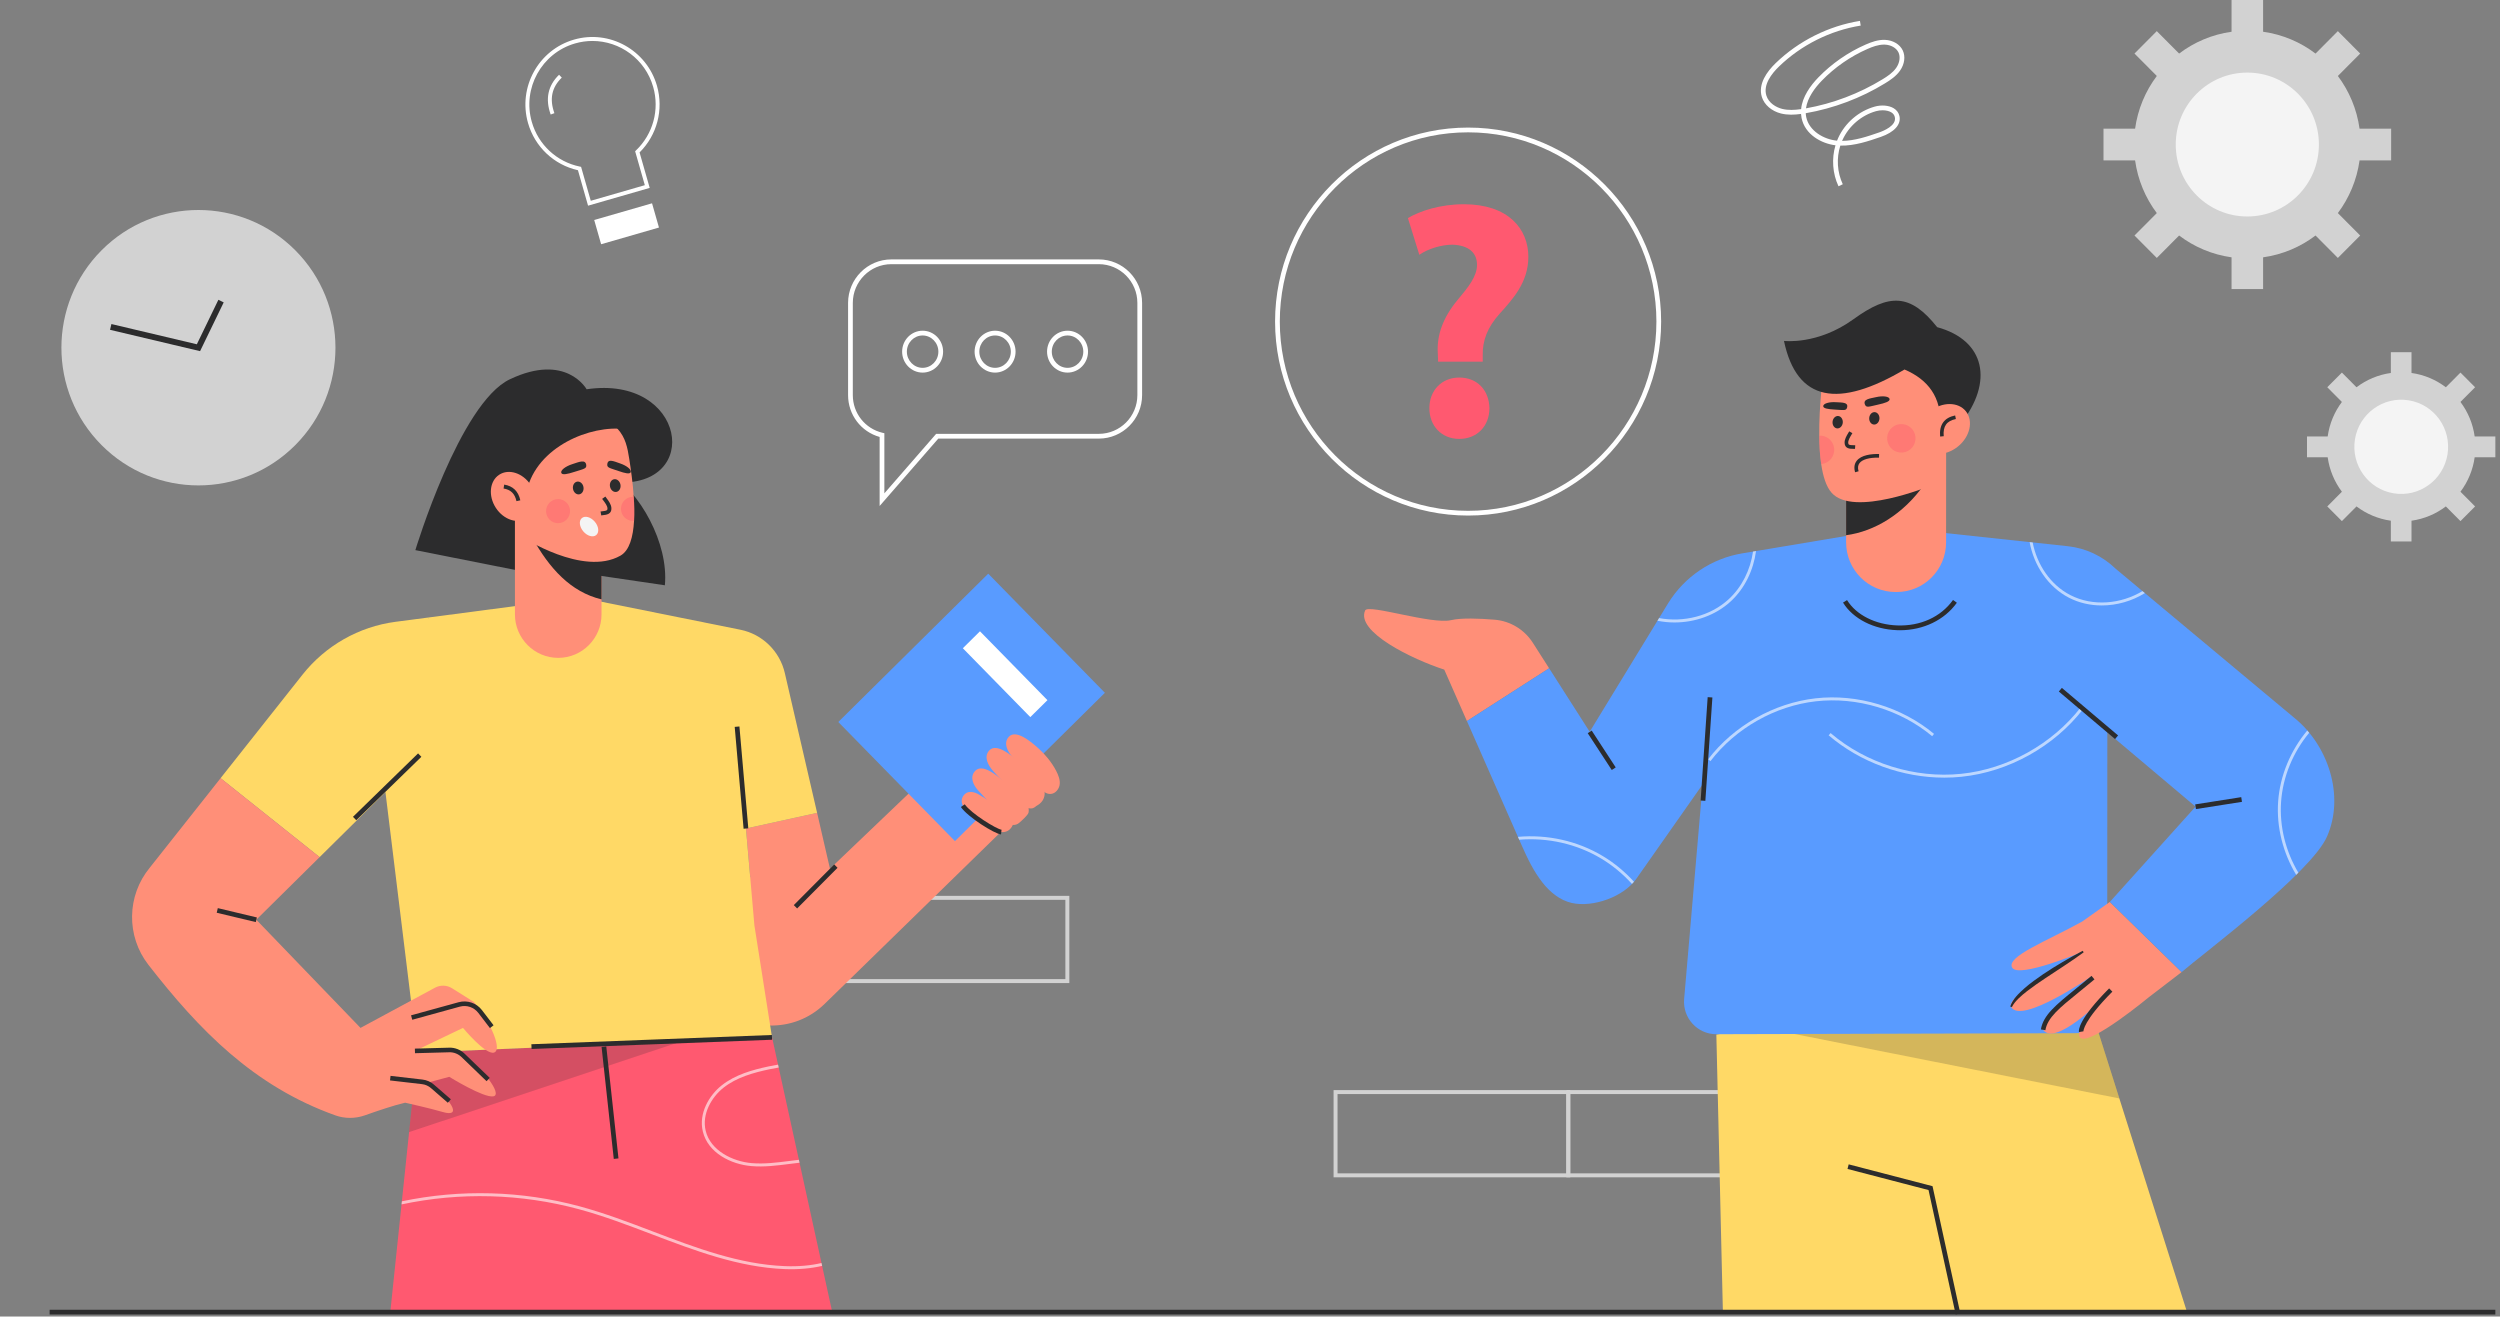 <svg width="169" height="89" viewBox="0 0 169 89" fill="none" xmlns="http://www.w3.org/2000/svg">
<rect x="0" y="0" width="169" height="89" fill="#808080" stroke="none"/>
<path d="M106.15 79.587H90.15V73.691H106.15V79.587ZM90.417 79.319H105.884V73.959H90.417V79.319Z" fill="#D2D2D2"/>
<path d="M121.883 79.587H105.883V73.691H121.883V79.587ZM106.149 79.319H121.616V73.959H106.149V79.319Z" fill="#D2D2D2"/>
<path d="M72.287 66.456H56.287V60.56H72.287V66.456ZM56.554 66.188H72.02V60.828H56.554V66.188Z" fill="#D2D2D2"/>
<path d="M19.964 30.087C23.581 26.452 23.581 20.558 19.964 16.922C16.346 13.287 10.482 13.287 6.864 16.922C3.247 20.558 3.247 26.452 6.864 30.087C10.482 33.723 16.346 33.723 19.964 30.087Z" fill="#D2D2D2"/>
<path d="M13.525 23.738L7.439 22.296L7.531 21.905L13.306 23.273L14.763 20.266L15.122 20.442L13.525 23.738Z" fill="#2C2C2D"/>
<path d="M44.078 13.743L40.168 14.871L40.636 16.51L44.546 15.382L44.078 13.743Z" fill="white"/>
<path d="M39.753 13.904L39.069 11.507C37.443 11.143 36.154 9.927 35.694 8.317C35.004 5.901 36.398 3.372 38.801 2.678C41.205 1.984 43.721 3.386 44.411 5.801C44.872 7.412 44.421 9.13 43.235 10.305L43.92 12.702L39.753 13.904ZM40.051 2.769C39.662 2.769 39.267 2.823 38.875 2.936C36.613 3.589 35.301 5.969 35.95 8.242C36.39 9.783 37.636 10.94 39.201 11.262L39.281 11.278L39.936 13.573L43.59 12.518L42.935 10.224L42.993 10.168C44.15 9.061 44.596 7.416 44.155 5.875C43.618 3.996 41.906 2.769 40.051 2.769Z" fill="white"/>
<path d="M37.226 7.742C36.848 6.689 37.038 5.785 37.792 5.054L37.977 5.247C37.297 5.907 37.133 6.693 37.477 7.651L37.226 7.742Z" fill="white"/>
<path d="M59.463 34.205V29.538C58.201 29.183 57.33 28.038 57.33 26.71V20.477C57.33 18.855 58.643 17.536 60.256 17.536H74.28C75.893 17.536 77.206 18.855 77.206 20.477V26.71C77.206 28.331 75.893 29.65 74.28 29.65H63.429L59.463 34.205ZM60.256 17.858C58.819 17.858 57.65 19.033 57.65 20.477V26.71C57.65 27.931 58.477 28.978 59.66 29.257L59.783 29.286V33.349L63.284 29.328H74.28C75.717 29.328 76.886 28.154 76.886 26.71V20.477C76.886 19.033 75.717 17.858 74.28 17.858H60.256Z" fill="white"/>
<path d="M62.369 25.188C61.605 25.188 60.984 24.552 60.984 23.772C60.984 22.991 61.605 22.356 62.369 22.356C63.133 22.356 63.754 22.991 63.754 23.772C63.754 24.552 63.133 25.188 62.369 25.188ZM62.369 22.678C61.782 22.678 61.304 23.169 61.304 23.772C61.304 24.375 61.782 24.866 62.369 24.866C62.956 24.866 63.434 24.375 63.434 23.772C63.434 23.169 62.956 22.678 62.369 22.678Z" fill="white"/>
<path d="M67.267 25.188C66.504 25.188 65.883 24.552 65.883 23.772C65.883 22.991 66.504 22.356 67.267 22.356C68.031 22.356 68.652 22.991 68.652 23.772C68.652 24.552 68.031 25.188 67.267 25.188ZM67.267 22.678C66.68 22.678 66.203 23.169 66.203 23.772C66.203 24.375 66.68 24.866 67.267 24.866C67.855 24.866 68.332 24.375 68.332 23.772C68.332 23.169 67.855 22.678 67.267 22.678Z" fill="white"/>
<path d="M72.166 25.188C71.402 25.188 70.781 24.552 70.781 23.772C70.781 22.991 71.402 22.356 72.166 22.356C72.929 22.356 73.551 22.991 73.551 23.772C73.551 24.552 72.929 25.188 72.166 25.188ZM72.166 22.678C71.579 22.678 71.101 23.169 71.101 23.772C71.101 24.375 71.579 24.866 72.166 24.866C72.753 24.866 73.231 24.375 73.231 23.772C73.231 23.169 72.753 22.678 72.166 22.678Z" fill="white"/>
<path d="M56.106 58.725L63.382 51.775L67.768 56.131L55.742 67.866C53.661 69.896 50.322 69.796 48.365 67.645L50.223 59.347L56.106 58.725Z" fill="#FF8F78"/>
<path d="M56.106 58.725L50.998 62.553L50.428 56.006L55.236 54.948L56.106 58.725Z" fill="#FF8F78"/>
<path d="M74.691 46.833L66.805 38.78L56.668 48.807L64.555 56.86L74.691 46.833Z" fill="#599BFF"/>
<path d="M70.807 47.331L66.246 42.675L65.088 43.821L69.649 48.477L70.807 47.331Z" fill="white"/>
<path d="M71.354 53.538C71.141 53.712 70.861 53.712 70.634 53.561C70.477 53.457 70.359 53.304 70.242 53.156C69.687 52.456 69.049 51.849 68.452 51.189C68.124 50.826 67.8 50.238 68.196 49.807C68.68 49.281 69.698 50.155 70.057 50.465C70.581 50.918 71.076 51.488 71.395 52.106C71.545 52.396 71.693 52.752 71.626 53.086C71.59 53.264 71.49 53.428 71.354 53.538Z" fill="#FF8F78"/>
<path d="M70.051 54.487C70.042 54.491 70.037 54.5 70.03 54.506C69.423 55.057 68.797 53.932 68.463 53.569C68.018 53.084 67.571 52.599 67.129 52.111C66.801 51.748 66.478 51.159 66.875 50.728C67.361 50.2 68.379 51.074 68.738 51.384C69.262 51.836 70.143 52.392 70.462 53.011C70.646 53.367 70.818 54.083 70.051 54.487Z" fill="#FF8F78"/>
<path d="M68.891 55.629C68.678 55.802 68.406 55.811 68.189 55.671C68.039 55.575 67.928 55.431 67.818 55.291C67.297 54.631 66.692 54.063 66.129 53.443C65.819 53.102 65.52 52.543 65.918 52.116C66.403 51.594 67.37 52.41 67.712 52.699C68.21 53.122 68.969 53.227 69.263 53.815C69.401 54.09 69.604 54.607 69.529 54.932C69.49 55.105 69.026 55.518 68.891 55.629Z" fill="#FF8F78"/>
<path d="M68.449 55.8C68.555 55.563 68.517 55.308 68.368 55.139C68.264 55.021 68.117 54.971 67.996 54.881C67.227 54.306 66.81 54.115 66.212 53.734C65.882 53.524 65.377 53.374 65.095 53.841C64.749 54.411 65.573 55.123 65.865 55.374C66.292 55.741 66.806 56.051 67.334 56.19C67.581 56.255 67.88 56.303 68.132 56.16C68.266 56.083 68.381 55.952 68.449 55.8Z" fill="#FF8F78"/>
<path d="M56.392 58.436L53.66 61.185L53.886 61.412L56.618 58.663L56.392 58.436Z" fill="#2C2C2D"/>
<path d="M67.668 56.409C67.206 56.355 65.43 55.237 64.955 54.555L65.217 54.371C65.655 54.999 67.369 56.05 67.705 56.09L67.668 56.409Z" fill="#2C2C2D"/>
<path d="M56.26 88.7H26.383L27.655 76.53L28.215 71.162L46.097 70.385L52.191 70.119L56.26 88.7Z" fill="#FF5970"/>
<g opacity="0.6">
<path d="M55.533 85.379C54.799 85.552 53.976 85.626 53.058 85.59C49.971 85.469 47.008 84.342 44.143 83.251C42.528 82.636 40.859 82 39.175 81.546C35.261 80.49 31.129 80.377 27.166 81.209L27.145 81.418C31.096 80.578 35.218 80.686 39.123 81.74C40.797 82.192 42.462 82.826 44.072 83.439C46.952 84.535 49.931 85.669 53.05 85.791C53.985 85.826 54.825 85.75 55.576 85.574L55.533 85.379Z" fill="white"/>
<path d="M50.795 78.828C51.66 78.903 52.532 78.79 53.376 78.682C53.598 78.654 53.823 78.626 54.049 78.6L54.006 78.403C53.786 78.428 53.567 78.455 53.351 78.483C52.517 78.59 51.656 78.7 50.812 78.627C49.543 78.519 48.03 77.789 47.705 76.443C47.431 75.308 48.109 74.164 48.903 73.534C49.794 72.827 50.923 72.516 52.01 72.284C52.22 72.24 52.43 72.205 52.64 72.165L52.597 71.968C52.387 72.008 52.178 72.043 51.969 72.087C50.858 72.324 49.703 72.644 48.779 73.377C47.935 74.046 47.216 75.269 47.511 76.49C47.861 77.941 49.412 78.71 50.795 78.828Z" fill="white"/>
</g>
<path opacity="0.2" d="M46.097 70.385L27.654 76.53L28.214 71.162L46.097 70.385Z" fill="#2C2C2D"/>
<path d="M40.984 70.737L40.666 70.772L41.491 78.343L41.809 78.308L40.984 70.737Z" fill="#2C2C2D"/>
<path d="M50.997 62.553L52.189 70.121L28.215 71.16L25.432 48.463L28.995 41.739L39.231 40.391L50.047 42.569C51.536 42.868 52.715 44.02 53.056 45.507L55.236 54.948L50.427 56.006L50.997 62.553Z" fill="#FFD966"/>
<path d="M49.985 49.109L49.666 49.137L50.267 56.023L50.585 55.995L49.985 49.109Z" fill="#2C2C2D"/>
<path d="M52.181 69.965L35.922 70.59L35.934 70.911L52.194 70.286L52.181 69.965Z" fill="#2C2C2D"/>
<path d="M26.769 52.838L28.995 41.739L26.738 42.034C24.258 42.361 22.004 43.643 20.447 45.61L14.91 52.606L21.605 57.943L26.769 52.838Z" fill="#FFD966"/>
<path d="M30.909 70.964L28.048 71.042L31.299 69.486C31.299 69.486 32.807 71.312 33.386 71.157C33.968 71.001 33.231 69.174 32.033 67.734L30.559 66.807C30.21 66.587 29.771 66.573 29.408 66.768L24.37 69.486L17.326 62.173L21.605 57.943L14.911 52.606L10.13 58.648C8.564 60.543 8.523 63.284 10.034 65.223C13.456 69.62 17.137 73.422 22.667 75.398C23.311 75.628 24.017 75.625 24.664 75.398C25.494 75.102 26.67 74.704 27.389 74.542C27.389 74.542 29.119 74.931 29.906 75.165C31.33 75.591 30.445 74.268 28.937 73.179L30.37 72.793C30.37 72.793 32.692 74.231 33.349 74.113C34.005 73.998 32.612 72.131 30.909 70.964Z" fill="#FF8F78"/>
<path d="M33.119 69.498L32.335 68.473C32.04 68.088 31.548 67.922 31.082 68.05L27.869 68.936L27.787 68.636L31 67.751C31.588 67.589 32.208 67.798 32.58 68.283L33.365 69.309L33.119 69.498Z" fill="#2C2C2D"/>
<path d="M30.274 74.546L29.135 73.557C28.963 73.407 28.753 73.314 28.527 73.288L26.365 73.037L26.401 72.728L28.563 72.979C28.851 73.013 29.119 73.131 29.337 73.322L30.477 74.311L30.274 74.546Z" fill="#2C2C2D"/>
<path d="M14.724 61.389L14.65 61.702L17.291 62.333L17.365 62.02L14.724 61.389Z" fill="#2C2C2D"/>
<path d="M32.891 73.089L31.196 71.455C30.976 71.243 30.672 71.123 30.37 71.134L28.053 71.197L28.045 70.886L30.362 70.823C30.748 70.807 31.131 70.961 31.41 71.23L33.105 72.865L32.891 73.089Z" fill="#2C2C2D"/>
<path d="M28.262 50.929L23.861 55.217L24.084 55.447L28.485 51.16L28.262 50.929Z" fill="#2C2C2D"/>
<path d="M41.623 32.607C47.526 32.982 46.364 25.325 39.655 26.314C39.655 26.314 38.281 23.826 34.466 25.64C31.08 27.249 28.078 37.189 28.078 37.189L35.324 38.627L41.623 32.607Z" fill="#2C2C2D"/>
<path d="M40.663 34.68V41.529C40.663 43.154 39.354 44.472 37.737 44.472C36.12 44.472 34.809 43.154 34.809 41.529V34.68H40.663Z" fill="#FF8F78"/>
<path d="M40.662 37.809V40.518C38.57 40.017 37.136 38.413 35.982 36.343L40.662 37.809Z" fill="#2C2C2D"/>
<path d="M41.186 31.976C43.227 33.218 45.214 36.705 44.945 39.565L39.633 38.782L41.186 31.976Z" fill="#2C2C2D"/>
<path d="M42.862 35.208C42.8 36.294 42.552 37.218 41.94 37.564C39.411 38.994 35.3 36.299 35.3 36.299L34.803 33.103L34.281 29.43L37.691 28.028C39.404 27.567 40.753 27.912 41.737 28.976C42.285 29.572 42.416 30.241 42.541 31.041C42.642 31.698 42.779 32.629 42.841 33.586C42.878 34.133 42.89 34.688 42.862 35.208Z" fill="#FF8F78"/>
<path d="M35.523 33.738C35.813 30.593 39.322 28.886 41.825 28.976C40.037 26.955 38.15 27.21 36.685 26.955L32.707 29.425L35.523 33.738Z" fill="#2C2C2D"/>
<path d="M35.654 35.023C36.304 34.595 36.403 33.591 35.875 32.782C35.347 31.973 34.392 31.665 33.742 32.094C33.092 32.523 32.993 33.526 33.521 34.335C34.049 35.144 35.004 35.452 35.654 35.023Z" fill="#FF8F78"/>
<path d="M34.913 33.878C34.804 33.373 34.527 33.102 34.041 33.024L34.083 32.759C34.675 32.854 35.042 33.211 35.174 33.821L34.913 33.878Z" fill="#2C2C2D"/>
<path d="M39.443 32.928C39.482 33.165 39.356 33.384 39.16 33.417C38.965 33.451 38.774 33.285 38.734 33.048C38.694 32.81 38.82 32.591 39.016 32.558C39.212 32.525 39.403 32.69 39.443 32.928Z" fill="#2C2C2D"/>
<path d="M41.942 32.755C41.988 32.991 41.867 33.214 41.672 33.252C41.478 33.291 41.282 33.13 41.236 32.894C41.19 32.658 41.311 32.435 41.506 32.397C41.7 32.358 41.895 32.519 41.942 32.755Z" fill="#2C2C2D"/>
<path d="M40.644 34.842L40.598 34.578C40.644 34.57 40.694 34.564 40.745 34.558C41.023 34.527 41.074 34.495 41.065 34.359C41.054 34.189 40.903 33.988 40.782 33.828C40.755 33.792 40.729 33.757 40.705 33.724L40.922 33.567C40.944 33.599 40.969 33.632 40.995 33.666C41.137 33.855 41.315 34.091 41.331 34.342C41.358 34.759 40.993 34.8 40.775 34.824C40.73 34.83 40.685 34.834 40.644 34.842Z" fill="#2C2C2D"/>
<path d="M40.203 35.263C40.474 35.577 40.522 35.982 40.31 36.166C40.099 36.35 39.707 36.244 39.436 35.929C39.166 35.614 39.118 35.21 39.329 35.026C39.541 34.842 39.932 34.948 40.203 35.263Z" fill="#F4F4F4"/>
<path d="M39.628 31.419C39.673 31.688 39.472 31.692 38.831 31.899C38.365 32.049 37.997 32.135 37.941 31.962C37.886 31.789 38.219 31.527 38.685 31.377C39.15 31.227 39.563 31.037 39.628 31.419Z" fill="#2C2C2D"/>
<path d="M41.054 31.363C41.014 31.624 41.203 31.63 41.806 31.838C42.243 31.99 42.589 32.078 42.639 31.911C42.688 31.743 42.374 31.485 41.936 31.334C41.498 31.183 41.11 30.993 41.054 31.363Z" fill="#2C2C2D"/>
<path opacity="0.4" d="M38.298 35.129C38.615 34.81 38.615 34.294 38.298 33.976C37.982 33.658 37.468 33.658 37.152 33.976C36.835 34.294 36.835 34.81 37.152 35.129C37.468 35.447 37.982 35.447 38.298 35.129Z" fill="#FF5970"/>
<path opacity="0.4" d="M42.864 35.208C42.838 35.213 42.815 35.213 42.79 35.213C42.342 35.213 41.977 34.848 41.977 34.398C41.977 33.948 42.342 33.583 42.79 33.583C42.808 33.583 42.824 33.583 42.843 33.586C42.88 34.133 42.891 34.688 42.864 35.208Z" fill="#FF5970"/>
<path d="M99.244 34.852C92.049 34.852 86.195 28.969 86.195 21.738C86.195 14.507 92.049 8.624 99.244 8.624C106.439 8.624 112.293 14.507 112.293 21.738C112.293 28.969 106.439 34.852 99.244 34.852ZM99.244 8.946C92.225 8.946 86.515 14.684 86.515 21.738C86.515 28.792 92.225 34.531 99.244 34.531C106.263 34.531 111.973 28.792 111.973 21.738C111.973 14.684 106.263 8.946 99.244 8.946Z" fill="white"/>
<path d="M97.216 24.45L97.194 23.858C97.126 22.695 97.51 21.51 98.531 20.279C99.257 19.413 99.846 18.684 99.846 17.909C99.846 17.111 99.325 16.587 98.191 16.541C97.443 16.541 96.535 16.815 95.946 17.225L95.174 14.741C95.992 14.262 97.353 13.807 98.961 13.807C101.956 13.807 103.316 15.47 103.316 17.361C103.316 19.094 102.25 20.233 101.39 21.191C100.549 22.126 100.21 23.015 100.232 24.04V24.45H97.216ZM96.625 27.596C96.625 26.387 97.465 25.522 98.645 25.522C99.87 25.522 100.664 26.387 100.686 27.596C100.686 28.781 99.87 29.67 98.645 29.67C97.443 29.67 96.625 28.781 96.625 27.596Z" fill="#FF5970"/>
<path d="M161.641 10.842V8.699H159.506C159.322 7.373 158.804 6.156 158.039 5.136L159.548 3.62L158.039 2.104L156.53 3.621C155.516 2.851 154.304 2.33 152.986 2.146V0H150.853V2.146C149.534 2.33 148.323 2.851 147.308 3.621L145.799 2.104L144.291 3.62L145.8 5.136C145.034 6.156 144.516 7.373 144.332 8.699H142.197V10.842H144.332C144.516 12.168 145.034 13.385 145.8 14.405L144.291 15.921L145.799 17.437L147.308 15.92C148.323 16.69 149.534 17.211 150.853 17.395V19.541H152.986V17.395C154.304 17.211 155.516 16.69 156.53 15.92L158.039 17.437L159.548 15.921L158.039 14.405C158.804 13.385 159.322 12.168 159.506 10.842H161.641Z" fill="#D2D2D2"/>
<path d="M151.919 14.634C154.592 14.634 156.758 12.456 156.758 9.77C156.758 7.084 154.592 4.907 151.919 4.907C149.247 4.907 147.08 7.084 147.08 9.77C147.08 12.456 149.247 14.634 151.919 14.634Z" fill="#F4F4F4"/>
<path d="M168.686 30.909V29.505H167.288C167.168 28.637 166.829 27.84 166.327 27.172L167.316 26.178L166.328 25.186L165.339 26.179C164.675 25.675 163.882 25.334 163.018 25.213V23.808H161.621V25.213C160.758 25.334 159.965 25.675 159.3 26.179L158.312 25.186L157.324 26.178L158.312 27.172C157.811 27.84 157.472 28.637 157.351 29.505H155.953V30.909H157.351C157.472 31.776 157.811 32.574 158.312 33.241L157.324 34.235L158.312 35.227L159.3 34.234C159.965 34.738 160.758 35.079 161.621 35.2V36.605H163.018V35.2C163.882 35.079 164.675 34.738 165.339 34.234L166.328 35.227L167.316 34.235L166.327 33.241C166.829 32.574 167.168 31.776 167.288 30.909H168.686Z" fill="#D2D2D2"/>
<path d="M165.452 30.715C165.732 28.979 164.559 27.343 162.831 27.061C161.103 26.779 159.476 27.959 159.195 29.695C158.915 31.431 160.088 33.067 161.816 33.349C163.543 33.631 165.171 32.452 165.452 30.715Z" fill="#F4F4F4"/>
<path d="M124.282 12.592C123.878 11.732 123.81 10.729 124.078 9.821C123.122 9.707 122.017 9.093 121.787 7.981C121.768 7.888 121.756 7.795 121.75 7.702C121.307 7.763 120.847 7.784 120.399 7.673C119.765 7.515 119.268 7.088 119.102 6.559C118.826 5.678 119.458 4.825 120.038 4.265C121.587 2.767 123.609 1.754 125.732 1.412L125.783 1.73C123.724 2.061 121.762 3.044 120.26 4.497C119.746 4.994 119.18 5.738 119.407 6.462C119.566 6.968 120.064 7.258 120.476 7.361C120.891 7.464 121.33 7.438 121.756 7.377C121.835 6.535 122.402 5.769 122.919 5.235C123.824 4.3 124.93 3.532 126.119 3.012C126.501 2.845 126.951 2.676 127.429 2.695C127.96 2.716 128.43 2.995 128.625 3.406C128.819 3.812 128.75 4.336 128.445 4.772C128.175 5.157 127.781 5.417 127.432 5.631C125.805 6.63 123.952 7.328 122.073 7.652C122.071 7.652 122.07 7.652 122.068 7.653C122.072 7.74 122.083 7.828 122.101 7.916C122.294 8.851 123.291 9.425 124.177 9.508C124.18 9.508 124.182 9.509 124.185 9.509C124.209 9.448 124.235 9.387 124.262 9.326C124.729 8.301 125.653 7.508 126.733 7.206C127.186 7.079 127.687 7.122 128.01 7.315C128.216 7.438 128.351 7.62 128.402 7.842C128.532 8.409 128.059 8.938 127.138 9.256C126.302 9.544 125.363 9.864 124.406 9.844C124.135 10.695 124.191 11.644 124.572 12.455L124.282 12.592ZM127.262 7.455C127.116 7.455 126.964 7.475 126.82 7.515C125.829 7.793 124.982 8.52 124.554 9.46C124.544 9.481 124.535 9.502 124.526 9.523C125.391 9.519 126.258 9.219 127.034 8.951C127.315 8.854 128.223 8.492 128.09 7.914C128.059 7.778 127.977 7.669 127.846 7.591C127.696 7.502 127.486 7.455 127.262 7.455ZM127.358 3.015C126.968 3.015 126.579 3.162 126.247 3.307C125.096 3.81 124.024 4.554 123.149 5.459C122.689 5.935 122.184 6.604 122.084 7.324C123.902 7.002 125.692 6.322 127.266 5.356C127.587 5.16 127.948 4.922 128.183 4.587C128.418 4.251 128.478 3.842 128.337 3.544C128.192 3.24 127.831 3.032 127.416 3.016C127.397 3.016 127.377 3.015 127.358 3.015Z" fill="white"/>
<path d="M147.844 88.7H116.468L116.025 69.937L119.02 69.444L140.617 65.88L143.268 74.255L147.844 88.7Z" fill="#FFD966"/>
<path opacity="0.2" d="M143.268 74.255L119.02 69.444L140.617 65.88L143.268 74.255Z" fill="#2C2C2D"/>
<path d="M132.205 88.857L130.369 80.448L124.891 79.021L124.971 78.71L130.639 80.186L132.518 88.788L132.205 88.857Z" fill="#2C2C2D"/>
<path d="M115.605 47.147L113.848 67.534C113.738 68.815 114.745 69.916 116.026 69.913L140.274 69.844C141.455 69.841 142.418 68.894 142.447 67.709L142.46 41.539L130.848 41.15L119.755 41.717L115.605 47.147Z" fill="#599BFF"/>
<path d="M140.746 62.303C138.347 63.625 135.591 64.672 136.025 65.415C136.46 66.16 140.824 64.325 140.824 64.325C140.824 64.325 135.548 67.301 135.947 68.059C136.61 69.32 141.443 65.959 141.443 65.959C141.443 65.959 137.666 68.982 138.115 69.615C138.93 70.766 142.062 67.593 142.062 67.593C141.521 68.137 140.176 69.805 140.643 70.163C141.317 70.678 145.262 67.411 145.262 67.411L147.476 65.714L142.625 60.97L140.746 62.303Z" fill="#FF8F78"/>
<path d="M103.62 43.453C103.047 42.556 102.092 41.979 101.035 41.892C100.013 41.808 98.782 41.759 98.096 41.921C96.781 42.233 92.494 40.812 92.286 41.264C91.627 42.698 95.465 44.566 97.632 45.266L99.163 48.743L104.72 45.175L103.62 43.453Z" fill="#FF8F78"/>
<path d="M155.081 48.514L143.006 38.435C142.128 37.585 140.993 37.053 139.78 36.923L128.13 35.672L117.774 37.407C115.698 37.754 113.872 38.985 112.764 40.784L107.463 49.467L104.721 45.175L99.164 48.743C100.393 51.532 101.621 54.32 102.85 57.109C103.242 58 103.672 58.9 104.278 59.668C104.782 60.306 105.449 60.861 106.256 61.041C107.695 61.362 109.763 60.621 110.615 59.407L119.531 46.713L136.82 44.748L148.42 54.53L142.626 60.97L147.477 65.714C148.9 64.484 156.242 59.005 157.314 56.536C158.518 53.765 157.369 50.352 155.081 48.514Z" fill="#599BFF"/>
<path d="M140.535 69.769C140.51 69.644 140.491 68.912 142.577 66.815L142.796 67.035C140.811 69.03 140.839 69.711 140.84 69.718L140.535 69.769Z" fill="#2C2C2D"/>
<path d="M138.268 69.642L137.963 69.589C138.129 68.621 138.958 67.948 140.331 66.835C140.652 66.574 141.005 66.288 141.387 65.968L141.586 66.207C141.202 66.529 140.848 66.815 140.525 67.077C139.209 68.144 138.414 68.789 138.268 69.642Z" fill="#2C2C2D"/>
<path d="M135.891 68.039C136.072 67.511 136.484 67.142 136.869 66.795C137.264 66.448 137.693 66.152 138.119 65.855C138.55 65.564 138.99 65.291 139.437 65.029C139.884 64.769 140.333 64.513 140.792 64.274L140.856 64.377C140.439 64.686 140.009 64.973 139.58 65.26L138.289 66.112C137.858 66.392 137.44 66.689 137.035 66.998C136.83 67.151 136.639 67.318 136.457 67.493C136.28 67.669 136.109 67.858 136.005 68.08L135.891 68.039Z" fill="#2C2C2D"/>
<g opacity="0.6">
<path d="M156.102 49.536C156.059 49.484 156.016 49.431 155.972 49.38C154.844 50.728 154.127 52.429 154.002 54.187C153.88 55.912 154.331 57.663 155.223 59.141C155.273 59.092 155.32 59.043 155.369 58.995C154.514 57.561 154.083 55.869 154.202 54.201C154.322 52.497 155.014 50.848 156.102 49.536Z" fill="white"/>
<path d="M110.457 59.607C109.844 58.932 109.136 58.342 108.349 57.87C106.628 56.836 104.595 56.394 102.611 56.571C102.64 56.635 102.668 56.7 102.697 56.765C104.618 56.607 106.581 57.042 108.247 58.042C109.021 58.508 109.717 59.089 110.321 59.755C110.368 59.706 110.415 59.658 110.457 59.607Z" fill="white"/>
<path d="M139.857 40.404C140.547 40.761 141.312 40.928 142.081 40.928C143.1 40.928 144.126 40.633 144.992 40.094L144.83 39.958C143.375 40.84 141.471 41.013 139.949 40.225C138.603 39.529 137.694 38.154 137.409 36.669L137.203 36.647C137.487 38.214 138.44 39.671 139.857 40.404Z" fill="white"/>
<path d="M118.505 37.284C118.327 38.51 117.763 39.68 116.853 40.513C115.611 41.653 113.805 42.09 112.153 41.782L112.043 41.963C112.421 42.039 112.806 42.079 113.192 42.079C114.577 42.079 115.966 41.599 116.988 40.662C117.947 39.783 118.534 38.544 118.708 37.25L118.505 37.284Z" fill="white"/>
<path d="M115.626 51.453L115.467 51.331C117.198 49.066 119.917 47.525 122.74 47.206C125.563 46.889 128.554 47.788 130.741 49.611L130.613 49.766C128.467 47.977 125.531 47.093 122.762 47.407C119.992 47.718 117.324 49.231 115.626 51.453Z" fill="white"/>
<path d="M131.433 52.569C128.612 52.569 125.76 51.539 123.617 49.709L123.747 49.555C126.145 51.603 129.446 52.634 132.575 52.31C135.705 51.987 138.728 50.305 140.663 47.811L140.82 47.935C138.853 50.471 135.778 52.182 132.595 52.51C132.21 52.55 131.821 52.569 131.433 52.569Z" fill="white"/>
</g>
<path d="M107.598 49.387L107.33 49.563L108.955 52.053L109.223 51.877L107.598 49.387Z" fill="#2C2C2D"/>
<path d="M115.439 47.127L114.963 54.115L115.282 54.137L115.758 47.149L115.439 47.127Z" fill="#2C2C2D"/>
<path d="M139.382 46.5L139.176 46.746L142.976 49.962L143.182 49.716L139.382 46.5Z" fill="#2C2C2D"/>
<path d="M128.435 42.604C128.371 42.604 128.307 42.603 128.243 42.6C126.663 42.545 125.262 41.83 124.588 40.735L124.86 40.566C125.479 41.571 126.78 42.227 128.254 42.279C129.828 42.335 131.201 41.706 132.025 40.557L132.284 40.745C131.444 41.917 130.016 42.604 128.435 42.604Z" fill="#2C2C2D"/>
<path d="M151.508 53.887L148.396 54.377L148.446 54.694L151.557 54.205L151.508 53.887Z" fill="#2C2C2D"/>
<path d="M131.559 30.306L131.556 36.661C131.556 38.515 130.061 40.02 128.216 40.02H128.139C126.294 40.02 124.797 38.515 124.797 36.661V30.306H131.559Z" fill="#FF8F78"/>
<path d="M130.075 32.752C128.672 34.761 126.69 35.934 124.797 36.18V32.761L128.319 31.702L130.075 32.752Z" fill="#2C2C2D"/>
<path d="M131.947 24.675L131.393 28.576L130.468 32.846C130.468 32.846 125.294 34.983 123.816 33.31C123.45 32.898 123.232 32.193 123.112 31.37C123.021 30.774 122.985 30.111 122.98 29.451C122.958 27.338 123.262 25.232 123.262 25.232L131.947 24.675Z" fill="#FF8F78"/>
<path d="M131.166 28.698C131.233 26.872 130.366 25.673 128.746 24.978C124.307 27.6 121.468 27.189 120.596 23.046C120.596 23.046 122.873 23.333 125.293 21.58C127.714 19.827 129.137 19.827 130.952 22.116C134.226 23.011 134.76 25.836 132.554 28.626L131.166 28.698Z" fill="#2C2C2D"/>
<path d="M132.347 30.192C133.172 29.532 133.417 28.463 132.896 27.806C132.374 27.148 131.283 27.15 130.458 27.81C129.633 28.471 129.388 29.539 129.909 30.197C130.431 30.855 131.522 30.853 132.347 30.192Z" fill="#FF8F78"/>
<path d="M126.358 28.258C126.344 28.49 126.487 28.688 126.678 28.7C126.87 28.712 127.036 28.534 127.051 28.302C127.065 28.07 126.922 27.872 126.731 27.86C126.54 27.848 126.373 28.026 126.358 28.258Z" fill="#2C2C2D"/>
<path d="M123.881 28.51C123.86 28.741 123.998 28.943 124.189 28.96C124.38 28.977 124.551 28.803 124.572 28.572C124.592 28.341 124.454 28.139 124.264 28.122C124.073 28.105 123.901 28.279 123.881 28.51Z" fill="#2C2C2D"/>
<path d="M125.398 30.345C125.357 30.342 125.314 30.342 125.27 30.341C125.06 30.34 124.709 30.337 124.694 29.94C124.684 29.699 124.831 29.456 124.949 29.259L125.009 29.159L125.221 29.282L125.159 29.387C125.058 29.555 124.932 29.764 124.939 29.931C124.944 30.067 124.997 30.093 125.272 30.095C125.321 30.095 125.369 30.096 125.415 30.099L125.398 30.345Z" fill="#2C2C2D"/>
<path d="M126.066 27.338C126.159 27.586 126.328 27.491 126.963 27.351C127.424 27.249 127.773 27.141 127.736 26.97C127.698 26.798 127.294 26.742 126.833 26.844C126.372 26.946 125.936 26.988 126.066 27.338Z" fill="#2C2C2D"/>
<path d="M124.866 27.538C124.806 27.786 124.636 27.722 124.021 27.687C123.575 27.661 123.234 27.613 123.251 27.445C123.267 27.278 123.642 27.163 124.088 27.188C124.534 27.214 124.95 27.187 124.866 27.538Z" fill="#2C2C2D"/>
<path opacity="0.4" d="M127.576 29.731C127.631 30.261 128.103 30.645 128.63 30.59C129.158 30.534 129.54 30.06 129.485 29.53C129.429 29 128.957 28.616 128.43 28.671C127.903 28.727 127.52 29.201 127.576 29.731Z" fill="#FF5970"/>
<path opacity="0.4" d="M123.133 31.37C123.126 31.37 123.118 31.373 123.111 31.37C123.02 30.774 122.983 30.111 122.979 29.45C123.489 29.418 123.935 29.795 123.989 30.311C124.043 30.84 123.66 31.314 123.133 31.37Z" fill="#FF5970"/>
<path d="M125.404 31.925C125.317 31.62 125.352 31.361 125.508 31.157C125.815 30.756 126.501 30.68 127.026 30.69L127.022 30.936C126.361 30.924 125.893 31.058 125.702 31.307C125.595 31.448 125.574 31.628 125.64 31.858L125.404 31.925Z" fill="#2C2C2D"/>
<path d="M131.151 29.51C131.083 28.717 131.425 28.237 132.168 28.084L132.217 28.326C131.591 28.455 131.337 28.813 131.395 29.488L131.151 29.51Z" fill="#2C2C2D"/>
<path d="M168.685 88.54H3.355V88.861H168.685V88.54Z" fill="#2C2C2D"/>
</svg>
